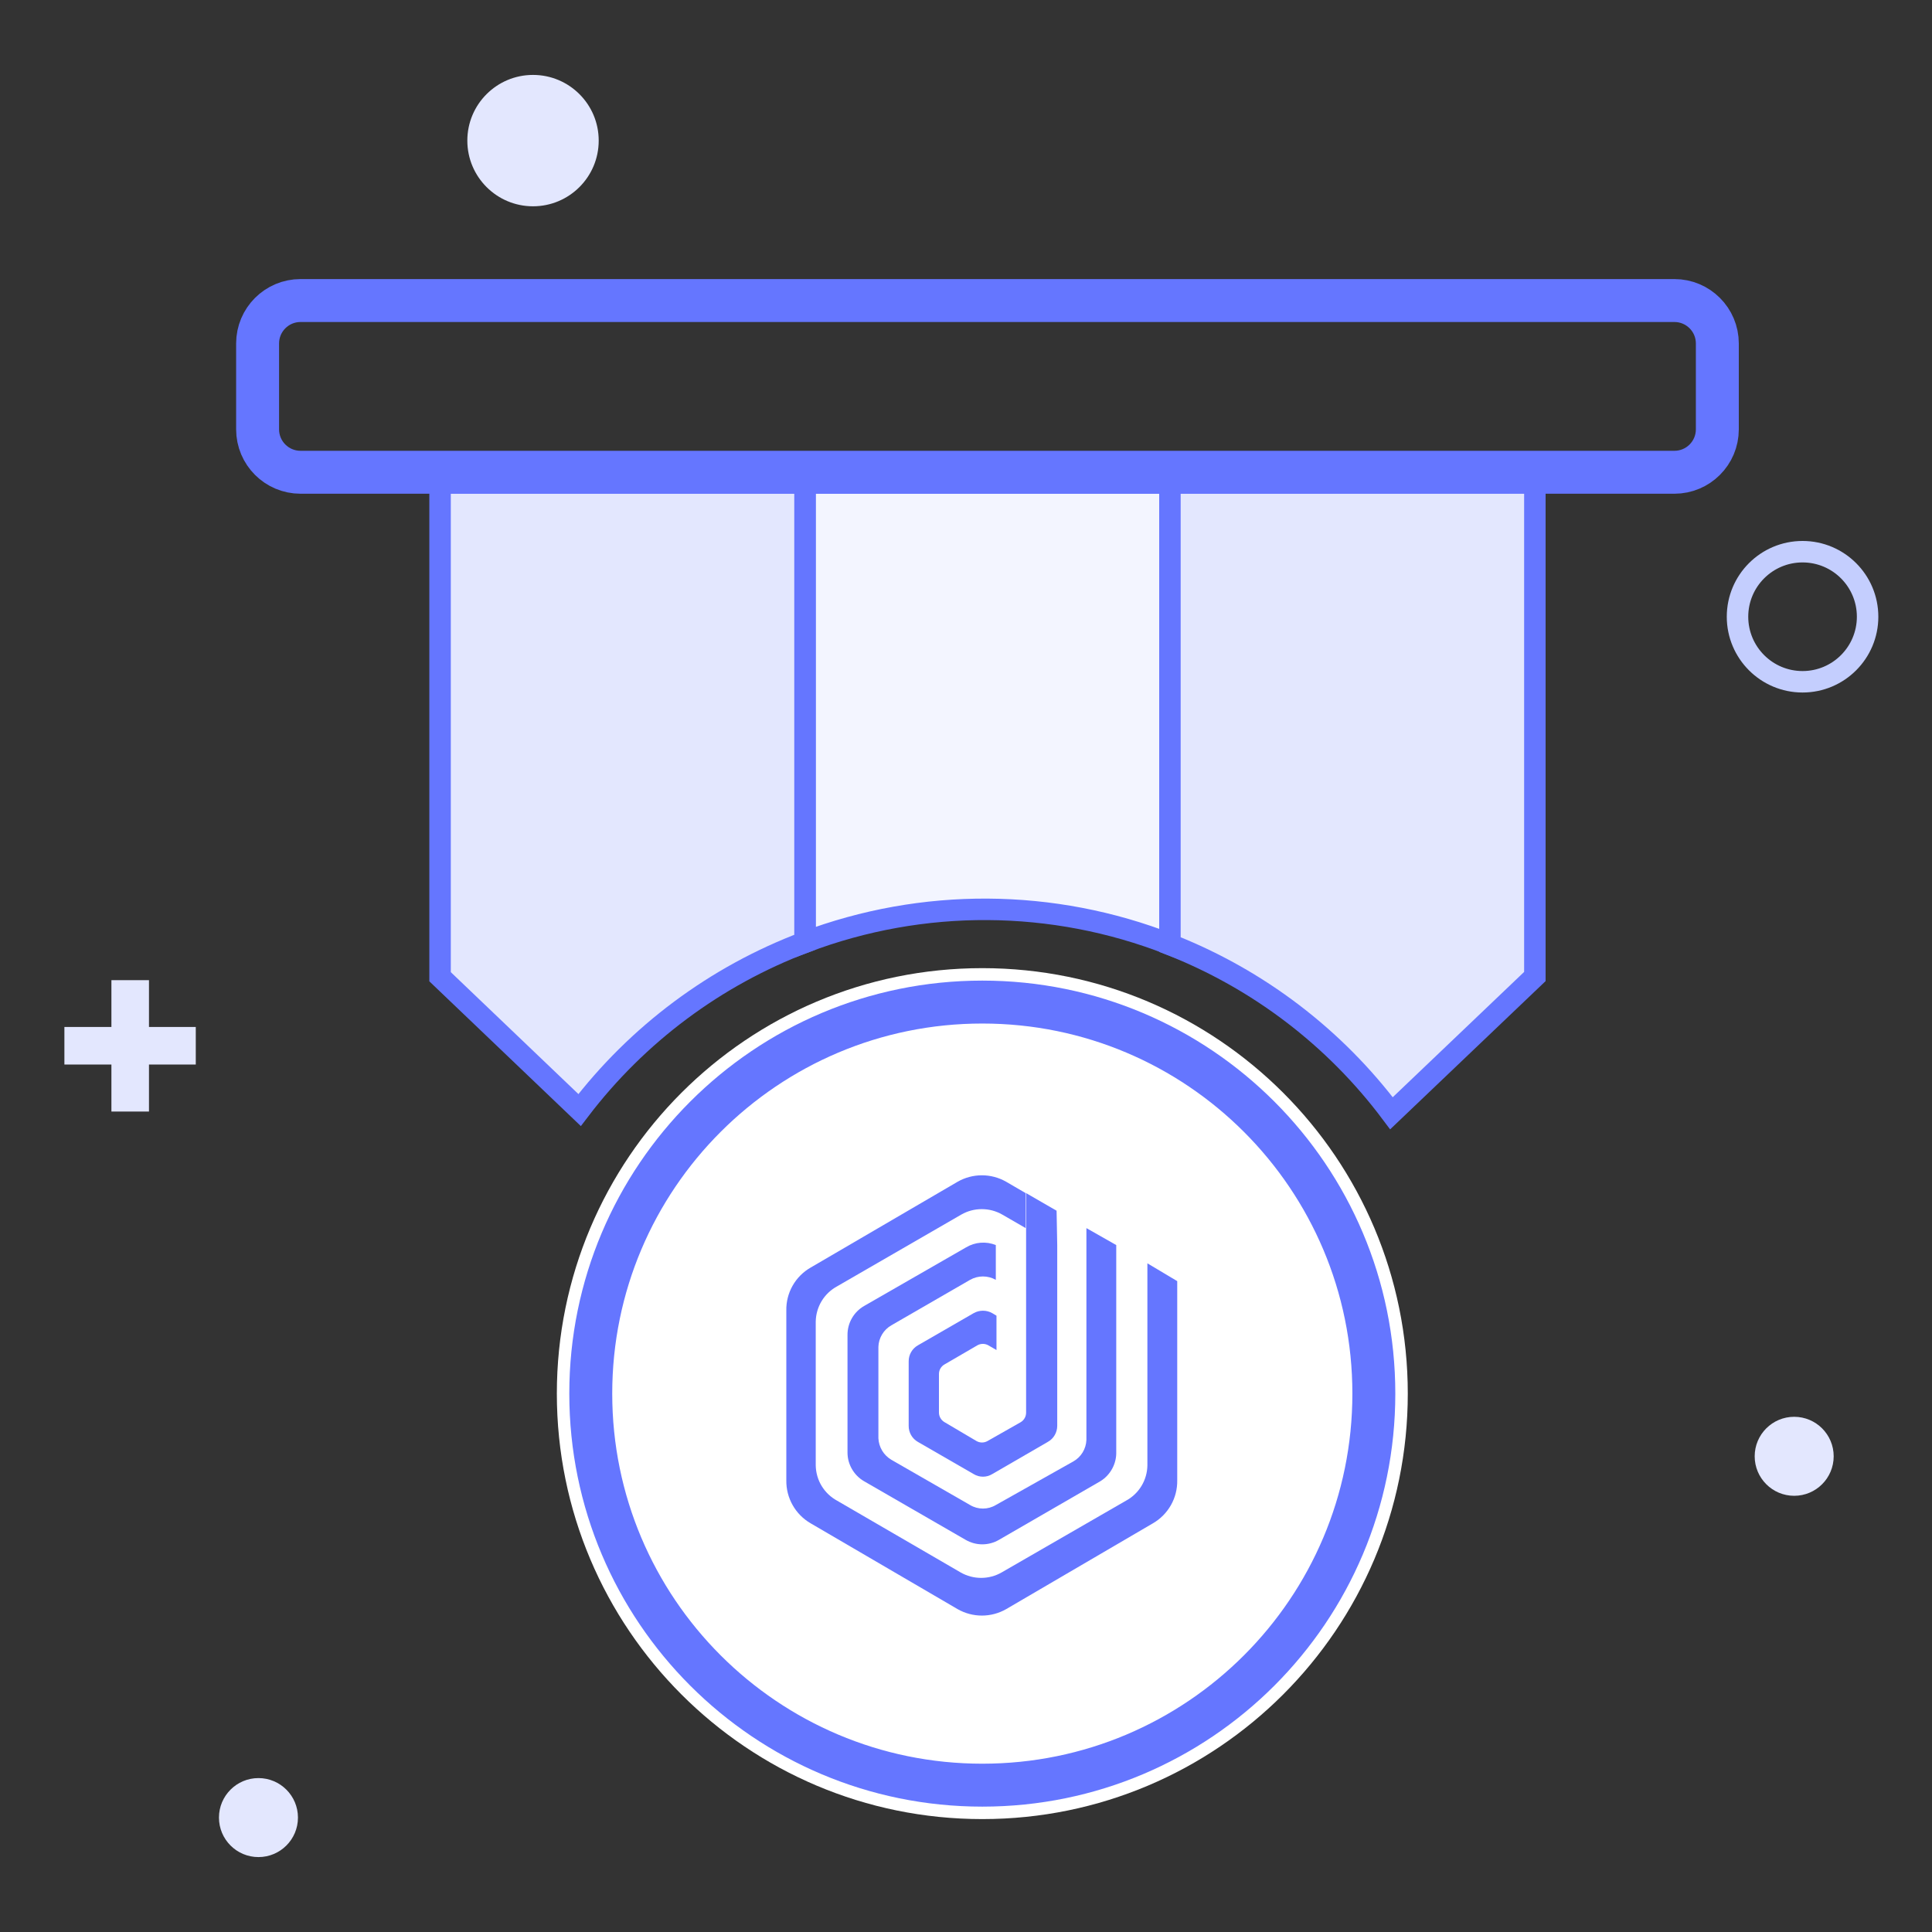 <svg width="90" height="90" viewBox="0 0 90 90" fill="none" xmlns="http://www.w3.org/2000/svg">
<rect x="0" y="0" width="90" height="90" fill="#333333" stroke="none"/>
<path d="M24.829 9.61C26.52 9.61 27.89 8.24 27.89 6.55C27.89 4.86 26.52 3.49 24.829 3.49C23.14 3.49 21.77 4.86 21.77 6.55C21.77 8.24 23.14 9.61 24.829 9.61Z" fill="#E3E7FE"/>
<path d="M83.97 31.76C85.644 31.76 87 30.403 87 28.73C87 27.056 85.644 25.7 83.97 25.7C82.297 25.7 80.94 27.056 80.94 28.73C80.94 30.403 82.297 31.76 83.97 31.76Z" stroke="#C4CEFE" stroke-linecap="round" stroke-linejoin="round"/>
<path d="M83.58 69.68C84.596 69.68 85.42 68.856 85.42 67.84C85.42 66.824 84.596 66 83.58 66C82.564 66 81.74 66.824 81.74 67.84C81.74 68.856 82.564 69.68 83.58 69.68Z" fill="#E3E7FE"/>
<path d="M12.04 86.51C13.056 86.51 13.88 85.686 13.88 84.67C13.88 83.654 13.056 82.83 12.04 82.83C11.024 82.83 10.2 83.654 10.2 84.67C10.2 85.686 11.024 86.51 12.04 86.51Z" fill="#E3E7FE"/>
<path d="M9.12 47.84H3V49.59H9.12V47.84Z" fill="#E3E7FE"/>
<path d="M6.94 51.78V45.66H5.19V51.78H6.94Z" fill="#E3E7FE"/>
<path d="M45.76 84.74C56.707 84.74 65.58 75.866 65.58 64.92C65.58 53.974 56.707 45.1 45.76 45.1C34.814 45.1 25.94 53.974 25.94 64.92C25.94 75.866 34.814 84.74 45.76 84.74Z" fill="white"/>
<path d="M45.76 83.16C55.833 83.16 63.999 74.994 63.999 64.92C63.999 54.846 55.833 46.68 45.76 46.68C35.686 46.68 27.52 54.846 27.52 64.92C27.52 74.994 35.686 83.16 45.76 83.16Z" stroke="#6576FF" stroke-width="2" stroke-linecap="round" stroke-linejoin="round"/>
<path d="M37.5 22.5V43.89C42.983 41.816 49.041 41.852 54.5 43.99V22.5H37.5Z" fill="#F3F5FF" stroke="#6576FF" stroke-linecap="round"/>
<path d="M20.5 22.5V45.5L27 51.71C29.698 48.17 33.336 45.461 37.5 43.89V22.5H20.5Z" fill="#E3E7FE" stroke="#6576FF" stroke-linecap="round"/>
<path d="M54.5 22.5V44C58.605 45.608 62.179 48.331 64.82 51.86L71.5 45.49V22.49L54.5 22.5Z" fill="#E3E7FE" stroke="#6576FF" stroke-linecap="round"/>
<path d="M78 14H14C12.895 14 12 14.895 12 16V20C12 21.105 12.895 22 14 22H78C79.105 22 80 21.105 80 20V16C80 14.895 79.105 14 78 14Z" stroke="#6576FF" stroke-width="2" stroke-linecap="round" stroke-linejoin="round"/>
<path d="M51.999 58V67.62C52.009 67.895 51.945 68.167 51.815 68.409C51.685 68.652 51.494 68.856 51.26 69L46.539 71.73C46.303 71.868 46.034 71.941 45.76 71.941C45.486 71.941 45.216 71.868 44.98 71.73L40.249 69C40.015 68.864 39.821 68.668 39.686 68.433C39.55 68.198 39.479 67.931 39.48 67.66V62.19C39.478 61.917 39.548 61.648 39.683 61.411C39.818 61.174 40.014 60.977 40.249 60.84L44.999 58.11C45.207 57.985 45.44 57.91 45.682 57.891C45.923 57.872 46.165 57.909 46.389 58V59.62C46.206 59.517 46 59.462 45.789 59.462C45.579 59.462 45.373 59.517 45.19 59.62L41.52 61.74C41.343 61.842 41.195 61.987 41.09 62.162C40.985 62.337 40.926 62.536 40.919 62.74V67C40.929 67.203 40.989 67.401 41.093 67.576C41.198 67.75 41.345 67.896 41.52 68L45.19 70.11C45.371 70.218 45.578 70.275 45.789 70.275C46.001 70.275 46.208 70.218 46.389 70.11L49.999 68.08C50.178 67.979 50.327 67.834 50.434 67.659C50.54 67.484 50.601 67.285 50.609 67.08V57.21L51.999 58Z" fill="#6576FF"/>
<path d="M49.22 56.4L47.8 55.58V57.21V65.8C47.801 65.89 47.779 65.979 47.735 66.058C47.691 66.137 47.627 66.203 47.55 66.25L46 67.13C45.922 67.174 45.834 67.197 45.745 67.197C45.656 67.197 45.568 67.174 45.49 67.13L44 66.25C43.921 66.204 43.855 66.139 43.81 66.06C43.764 65.981 43.74 65.891 43.74 65.8V64C43.741 63.91 43.765 63.822 43.811 63.745C43.857 63.668 43.922 63.604 44 63.56L45.53 62.67C45.608 62.626 45.696 62.603 45.785 62.603C45.874 62.603 45.962 62.626 46.04 62.67L46.42 62.89V61.29L46.22 61.17C46.089 61.096 45.941 61.058 45.79 61.058C45.64 61.058 45.492 61.096 45.36 61.17L42.76 62.67C42.628 62.745 42.518 62.854 42.443 62.986C42.367 63.118 42.328 63.268 42.33 63.42V66.42C42.328 66.572 42.367 66.722 42.443 66.854C42.518 66.986 42.628 67.095 42.76 67.17L45.36 68.67C45.49 68.749 45.639 68.79 45.79 68.79C45.942 68.79 46.09 68.749 46.22 68.67L48.81 67.17C48.944 67.095 49.055 66.987 49.132 66.855C49.209 66.723 49.25 66.573 49.25 66.42V58L49.22 56.4Z" fill="#6576FF"/>
<path d="M53.45 58.85V68.26C53.446 68.599 53.351 68.931 53.175 69.221C53 69.511 52.749 69.749 52.45 69.91L46.66 73.25C46.37 73.417 46.041 73.504 45.705 73.504C45.37 73.504 45.041 73.417 44.75 73.25L39 69.91C38.702 69.749 38.451 69.511 38.275 69.221C38.099 68.931 38.005 68.599 38 68.26V61.57C38.005 61.231 38.099 60.899 38.275 60.609C38.451 60.318 38.702 60.081 39 59.92L44.78 56.58C45.071 56.413 45.4 56.326 45.735 56.326C46.071 56.326 46.4 56.413 46.69 56.58L47.78 57.21V55.58L46.87 55.05C46.526 54.853 46.137 54.75 45.74 54.75C45.344 54.75 44.955 54.853 44.61 55.05L37.76 59.05C37.41 59.251 37.12 59.543 36.921 59.895C36.722 60.247 36.622 60.646 36.63 61.05V68.96C36.624 69.364 36.725 69.762 36.924 70.114C37.122 70.465 37.411 70.757 37.76 70.96L44.61 74.96C44.955 75.156 45.344 75.26 45.74 75.26C46.137 75.26 46.526 75.156 46.87 74.96L53.71 70.96C54.06 70.757 54.348 70.465 54.547 70.114C54.746 69.762 54.847 69.364 54.84 68.96V59.68L53.45 58.85Z" fill="#6576FF"/>
</svg>
